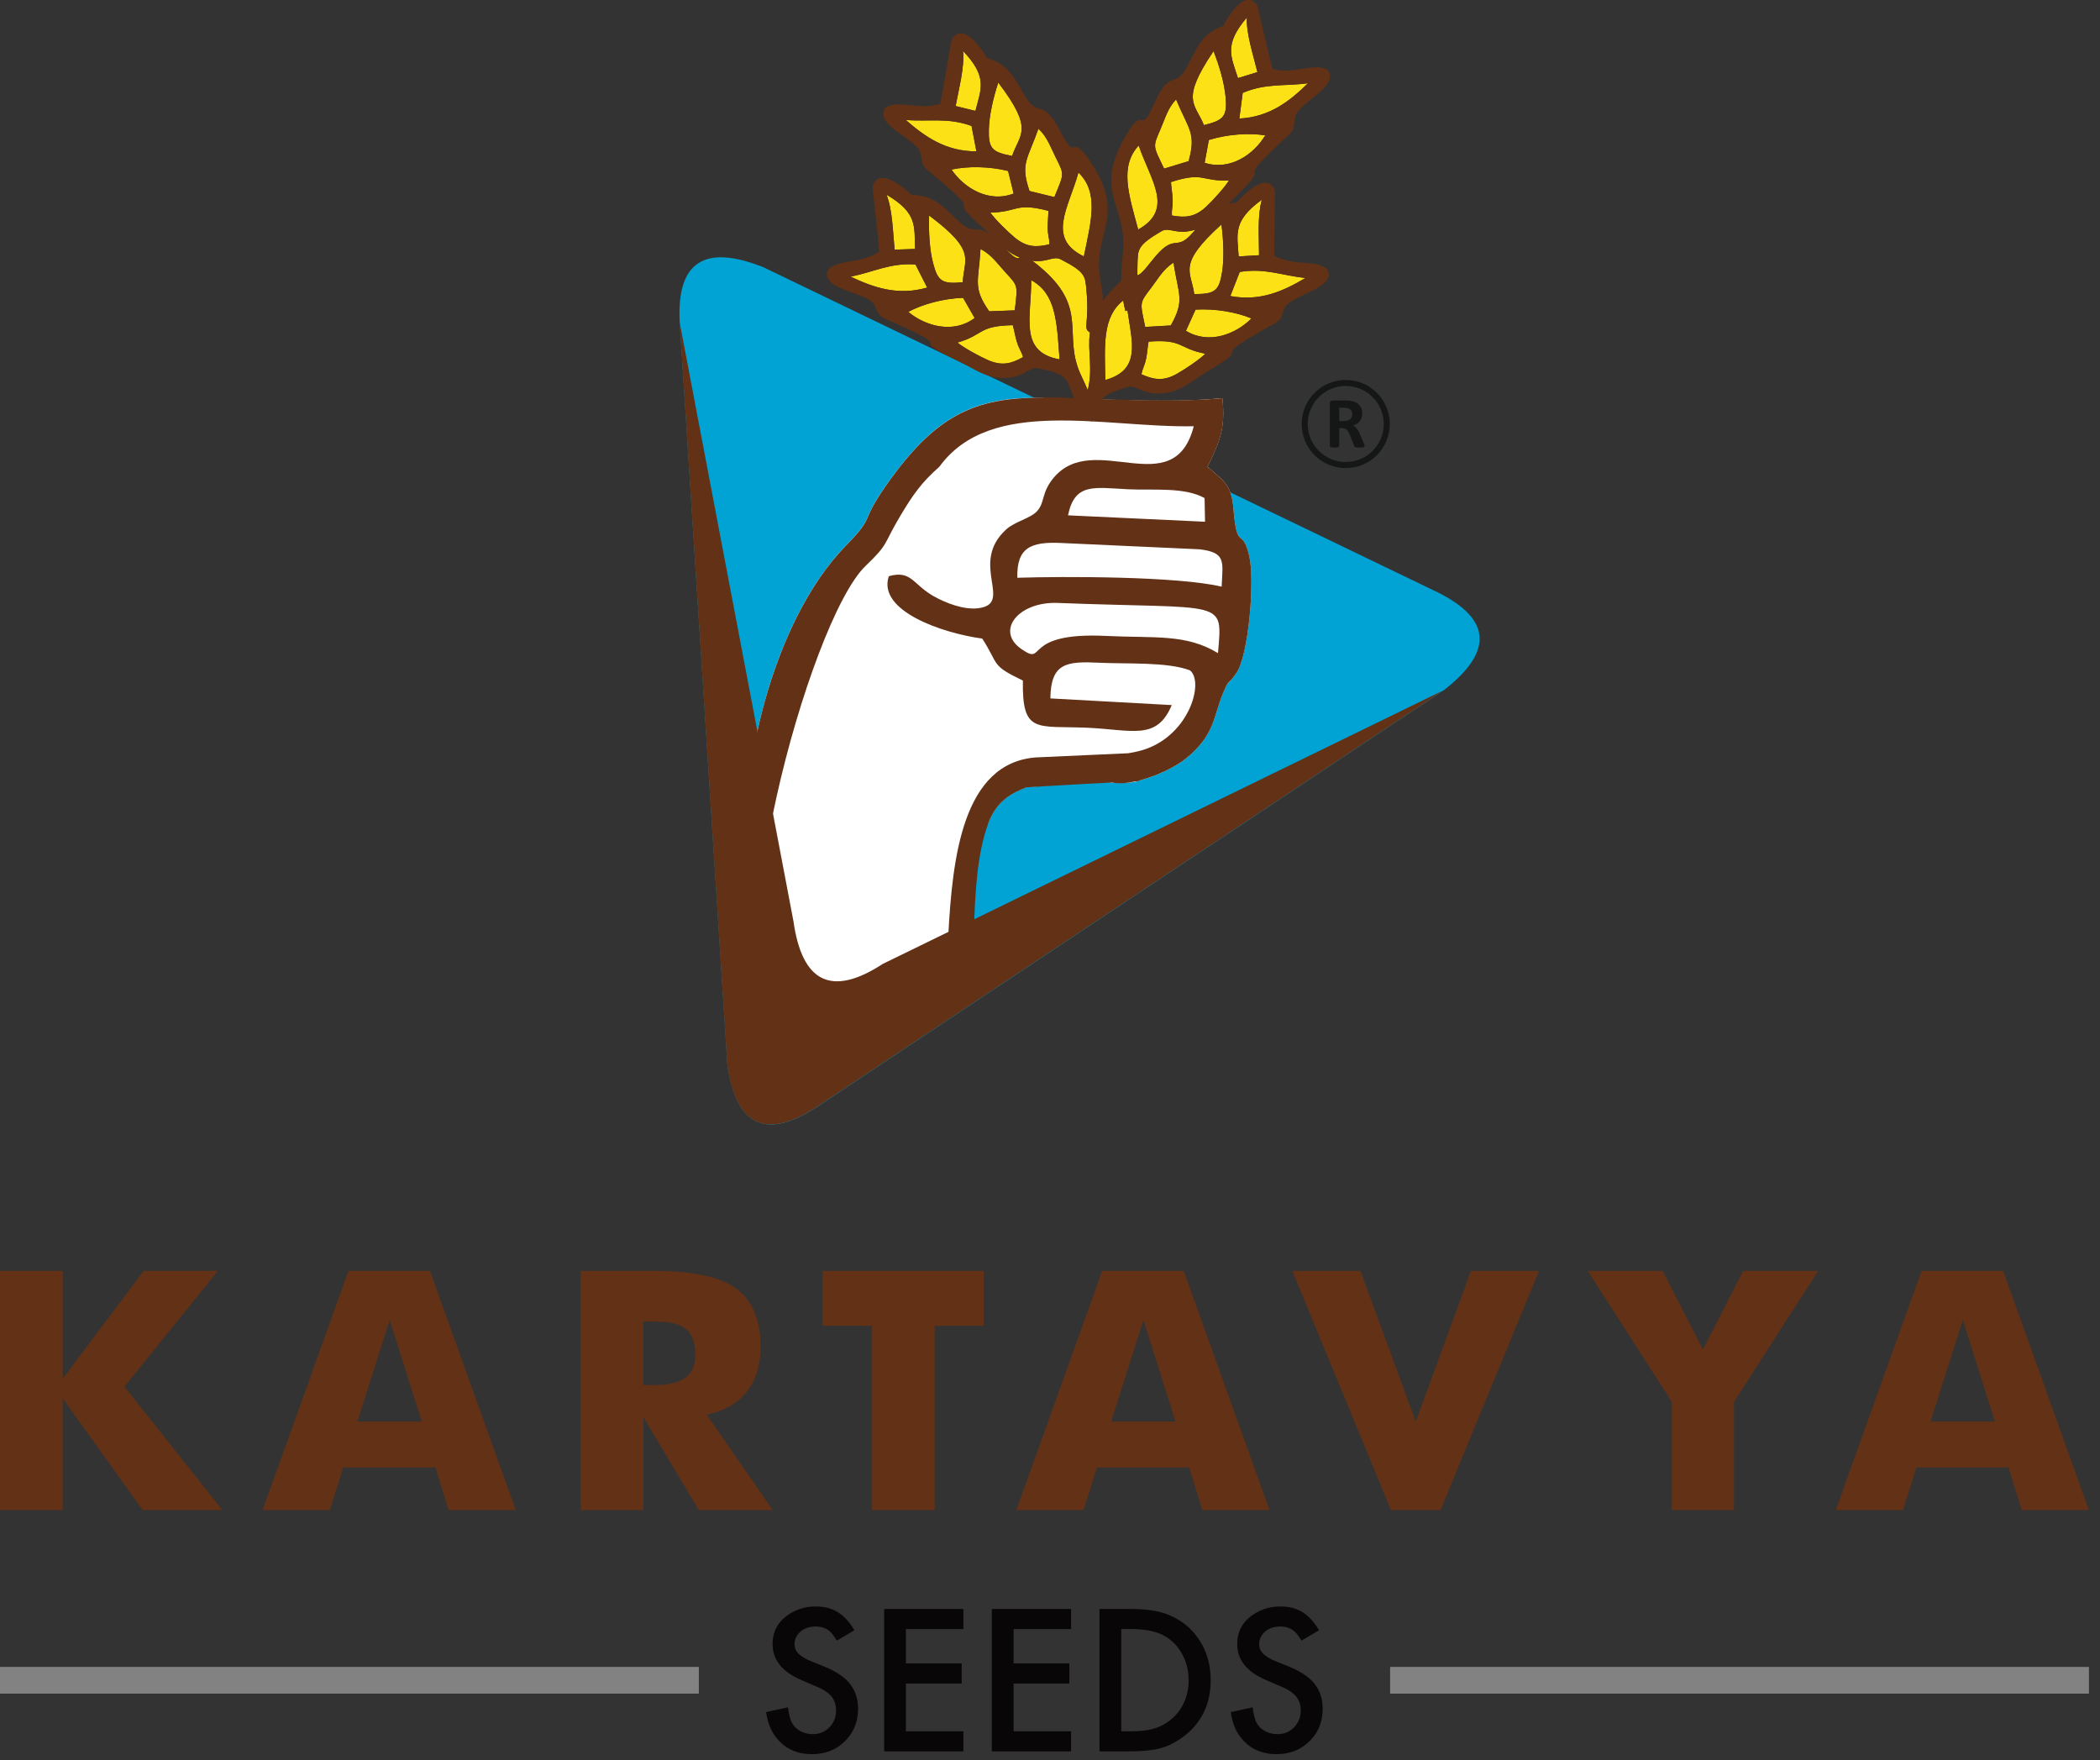 <svg width="179" height="150" viewBox="0 0 179 150" fill="none" xmlns="http://www.w3.org/2000/svg">
<rect x="0" y="0" width="179" height="150" fill="#333333" stroke="none"/>
<g clip-path="url(#clip0_173_318)">
<path fill-rule="evenodd" clip-rule="evenodd" d="M89.995 43.802L101.69 43.68L101.536 41.667C99.768 40.799 97.055 41.275 94.959 41.286C92.05 41.303 90.409 40.985 89.999 43.799L89.995 43.802ZM85.991 49.361C89.876 49.014 99.621 48.447 103.422 49.126C103.401 46.977 103.646 46.2 101.368 46.053L89.54 46.186C86.947 46.211 85.778 46.809 85.991 49.357V49.361ZM93.821 53.88C98.001 53.848 100.605 53.291 103.44 54.8C103.566 50.092 103.93 51.051 89.565 51.307C86.212 51.366 84.353 53.974 86.691 55.406C88.97 56.795 86.509 53.943 93.825 53.88H93.821ZM64.997 22.741L91.858 35.689C86.516 35.703 81.43 36.196 78.802 40.288C77.356 41.727 76.695 42.784 75.7 44.695C74.367 47.261 74.92 47.033 73.009 49.088C68.385 54.072 62.102 84.892 68.091 87.605C71.581 89.183 80.289 79.795 81.875 80.086C81.85 73.611 82.2 65.325 88.525 64.548L88.557 64.545C88.686 64.531 88.812 64.513 88.945 64.503L96.282 63.754C96.551 63.694 96.853 63.617 97.185 63.516C101.343 62.228 102.453 57.32 101.123 56.396C99.159 55.777 95.785 56.165 93.384 56.19C90.58 56.214 89.246 56.435 89.393 59.466L99.751 59.441C98.648 62.585 96.471 61.724 92.621 61.78C88.347 61.843 87.15 62.637 86.961 58.076C84.115 56.893 84.91 56.914 83.299 54.702C79.817 54.426 74.227 52.84 75.039 49.847C76.939 49.193 77.115 50.435 78.963 51.338C80.055 51.874 81.581 52.353 82.774 52.147C85.897 51.608 81.742 48.416 84.798 45.3C85.501 44.583 86.814 44.236 87.321 43.61C87.99 42.791 87.577 42.045 88.56 40.705C90.895 37.516 95.379 39.875 98.13 38.713L122.506 50.463C127.214 52.788 127.238 55.591 123.073 58.822L96.331 76.6L69.621 94.356C65.196 97.237 62.728 95.876 62.004 90.72L59.97 59.074L57.94 27.467C57.657 22.258 60.103 20.823 64.986 22.745L64.997 22.741Z" fill="#00A3D4"/>
<path fill-rule="evenodd" clip-rule="evenodd" d="M87.507 33.914C92.75 33.883 98.953 34.439 104.192 33.935C104.462 36.469 103.982 37.635 102.922 39.777C104.15 40.897 104.956 41.17 105.131 43.326C105.442 47.135 105.873 44.807 106.478 47.376C106.975 49.487 106.422 55.805 105.411 57.32C104.588 58.559 104.836 57.663 104.231 59.119C103.433 61.031 103.552 62.595 101.179 64.569C100.202 65.381 98.627 66.113 97.209 66.491C96.891 66.711 95.302 66.792 94.903 66.711C93.926 66.529 88.977 66.995 87.514 67.089C87.244 67.184 86.933 67.31 86.572 67.496C85.508 68.038 84.721 68.85 84.227 70.177C82.463 73.047 81.976 76.859 82.928 81.728C78.574 79.351 71.475 88.364 66.628 86.4C63.064 83.646 65.053 72.179 63.736 72.928C62.935 66.4 65.63 53.102 72.13 46.459C74.654 43.879 73.215 44.667 75.508 41.391C79.316 35.951 82.428 34.12 87.507 33.907V33.914Z" fill="white"/>
<path fill-rule="evenodd" clip-rule="evenodd" d="M91.035 43.921L102.715 44.467L102.677 42.451C100.965 41.485 98.228 41.804 96.131 41.699C93.226 41.552 91.606 41.139 91.035 43.925V43.921ZM86.712 49.242C90.611 49.116 100.374 49.105 104.129 50.001C104.231 47.852 104.521 47.093 102.257 46.816L90.443 46.277C87.853 46.154 86.649 46.683 86.716 49.242H86.712ZM94.269 54.198C98.445 54.404 101.074 53.998 103.818 55.665C104.213 50.971 104.525 51.947 90.167 51.387C86.817 51.254 84.808 53.754 87.059 55.315C89.25 56.834 86.961 53.844 94.266 54.198H94.269ZM101.756 36.326C100.045 42.955 93.219 36.585 89.789 40.746C88.732 42.031 89.099 42.801 88.385 43.578C87.843 44.173 86.509 44.446 85.767 45.122C82.536 48.059 86.499 51.482 83.352 51.842C82.151 51.979 80.653 51.415 79.593 50.82C77.8 49.812 77.695 48.563 75.76 49.109C74.776 52.052 80.268 53.953 83.726 54.426C85.207 56.729 84.412 56.662 87.188 58.003C87.111 62.567 88.354 61.843 92.624 62.021C96.471 62.182 98.596 63.166 99.877 60.093L89.533 59.525C89.565 56.494 90.909 56.347 93.709 56.484C96.107 56.599 99.502 56.4 101.427 57.131C102.701 58.129 101.305 62.963 97.083 64.013C96.744 64.097 96.439 64.156 96.166 64.198L88.798 64.531C88.665 64.531 88.536 64.541 88.41 64.548H88.375C82.015 64.965 81.185 73.218 80.832 79.683C79.264 79.302 70.026 88.178 66.635 86.404C60.814 83.355 68.875 52.945 73.779 48.234C75.805 46.288 75.242 46.487 76.719 44.002C77.825 42.147 78.543 41.128 80.072 39.777C84.454 33.757 94.091 36.469 101.763 36.329L101.756 36.326ZM94.752 66.683L94.906 66.712C95.379 66.806 96.03 66.757 96.747 66.603C96.961 66.603 97.111 66.561 97.213 66.491C98.63 66.113 100.206 65.381 101.182 64.569C103.559 62.595 103.436 61.031 104.234 59.119C104.84 57.663 104.588 58.556 105.414 57.32C106.426 55.801 106.975 49.487 106.482 47.376C105.876 44.81 105.446 47.135 105.134 43.33C104.959 41.174 104.157 40.897 102.925 39.781C103.989 37.635 104.469 36.469 104.196 33.938C98.686 34.471 88.826 33.683 88.921 33.9C82.984 33.837 79.659 35.475 75.511 41.401C73.219 44.677 74.657 43.893 72.134 46.469C65.63 53.113 62.935 66.41 63.74 72.938C68.689 103.062 60.884 81.976 82.935 81.738L83.016 79.284C83.107 76.288 83.261 72.812 84.234 70.187C84.724 68.861 85.515 68.049 86.576 67.506C86.94 67.32 87.251 67.191 87.517 67.1C87.552 67.1 91.931 66.831 94.752 66.694V66.683Z" fill="#623116"/>
<path fill-rule="evenodd" clip-rule="evenodd" d="M123.059 58.822L69.606 94.353C65.182 97.234 62.715 95.872 61.99 90.716L57.93 27.463L67.632 78.514C68.357 83.667 70.825 85.032 75.249 82.151L123.059 58.822Z" fill="#623116"/>
<path fill-rule="evenodd" clip-rule="evenodd" d="M105.582 21.855L107.318 21.75C107.318 20.179 107.171 18.362 107.556 17.022C105.074 18.821 105.452 19.899 105.582 21.855ZM104.868 25.23C107.43 25.713 109.408 24.799 111.277 23.69C109.243 23.48 107.829 22.822 105.673 23.175L104.868 25.233V25.23ZM101.802 25.062C103.559 25.062 103.912 24.792 104.168 23.189C104.357 21.995 104.29 20.476 104.112 19.125C100.317 22.562 101.518 23.077 101.798 25.058L101.802 25.062ZM101.087 28.191C102.999 29.374 105.312 28.509 106.674 27.137C105.347 26.591 103.597 26.29 101.907 26.385L101.087 28.191ZM97.615 27.862L99.796 27.736C101.01 25.573 100.457 25.163 100.023 22.381C99.162 22.923 98.732 23.728 98.112 24.54C97.101 25.87 97.174 25.723 97.615 27.865V27.862ZM97.3 31.901C98.35 32.363 99.155 32.507 100.303 31.866C100.979 31.492 102.306 30.599 102.74 30.141C100.408 29.696 100.884 28.887 97.902 29.111C97.808 29.643 97.794 30.053 97.696 30.54C97.559 31.222 97.388 31.359 97.297 31.901H97.3ZM95.932 26.507L96.1 26.434C96.495 29.171 97.272 31.53 94.216 32.384C94.153 29.395 93.968 26.99 95.739 25.608C95.788 25.898 95.851 26.196 95.928 26.511L95.932 26.507ZM101.903 19.563C101.816 19.664 101.725 19.766 101.63 19.874C100.139 21.572 100.188 19.633 98.123 22.297C97.433 23.186 97.136 23.427 96.95 23.455C96.947 23.175 96.947 22.86 96.957 22.506C96.999 21.278 96.894 20.928 99.012 19.696C99.582 19.363 100.142 19.878 101.231 19.717C101.473 19.682 101.697 19.629 101.903 19.57V19.563ZM99.894 18.366C101.024 18.565 101.84 18.516 102.803 17.624C103.366 17.102 104.441 15.919 104.756 15.37C102.386 15.489 102.649 14.592 99.81 15.513C99.845 16.052 99.932 16.451 99.953 16.952C99.985 17.648 99.852 17.816 99.894 18.369V18.366ZM102.68 13.871C104.822 14.568 106.863 13.182 107.85 11.53C106.432 11.313 104.658 11.432 103.041 11.925L102.68 13.875V13.871ZM105.638 10.102C108.242 9.965 109.943 8.61 111.49 7.091C109.467 7.368 107.934 7.063 105.925 7.914L105.638 10.102ZM105.522 6.654L107.181 6.143C106.807 4.617 106.226 2.884 106.278 1.491C104.297 3.826 104.927 4.781 105.522 6.654ZM102.621 10.662C104.329 10.245 104.605 9.902 104.469 8.285C104.367 7.081 103.937 5.621 103.44 4.354C100.58 8.589 101.872 8.803 102.621 10.662ZM99.229 14.368L101.315 13.731C101.977 11.341 101.34 11.078 100.247 8.474C99.54 9.206 99.316 10.088 98.91 11.022C98.245 12.555 98.28 12.391 99.225 14.368H99.229ZM97.017 19.563C100.111 17.827 98.081 15.387 97.059 12.398C95.414 14.19 96.201 16.549 97.017 19.563ZM79.032 24.509C76.53 25.23 74.472 24.505 72.504 23.578C74.51 23.179 75.854 22.391 78.035 22.538L79.032 24.509ZM83.079 27.102C81.287 28.46 78.903 27.816 77.419 26.577C78.686 25.909 80.401 25.443 82.092 25.38L83.079 27.102ZM87.202 30.438C86.201 30.998 85.413 31.215 84.206 30.687C83.499 30.379 82.092 29.612 81.616 29.195C83.891 28.538 83.345 27.774 86.33 27.715C86.477 28.236 86.526 28.642 86.673 29.119C86.873 29.787 87.058 29.903 87.202 30.435V30.438ZM90.317 30.631C86.82 30.001 87.923 27.036 87.898 23.879C90.048 25.034 90.086 27.519 90.317 30.631ZM86.502 26.451L84.318 26.532C82.9 24.491 83.411 24.033 83.579 21.222C84.489 21.68 84.997 22.44 85.686 23.193C86.824 24.425 86.736 24.281 86.502 26.455V26.451ZM82.067 24.057C80.317 24.222 79.939 23.987 79.533 22.416C79.228 21.246 79.151 19.724 79.197 18.366C83.303 21.432 82.158 22.055 82.067 24.054V24.057ZM77.996 21.218L76.257 21.278C76.103 19.713 76.078 17.89 75.567 16.591C78.21 18.149 77.937 19.258 77.996 21.218ZM83.229 12.898C80.621 12.909 78.843 11.652 77.209 10.224C79.246 10.385 80.758 9.993 82.813 10.732L83.226 12.898H83.229ZM86.4 16.493C84.304 17.312 82.186 16.045 81.105 14.449C82.508 14.151 84.286 14.169 85.928 14.568L86.4 16.493ZM89.442 20.823C88.326 21.089 87.507 21.082 86.495 20.249C85.9 19.759 84.759 18.642 84.416 18.11C86.789 18.096 86.474 17.214 89.362 17.97C89.358 18.513 89.295 18.915 89.302 19.412C89.313 20.109 89.456 20.273 89.446 20.823H89.442ZM87.979 22.22C88.046 22.227 88.115 22.237 88.186 22.244C89.281 22.342 89.81 21.799 90.398 22.097C92.582 23.207 92.494 23.56 92.61 24.785C92.876 27.617 92.256 27.963 92.904 28.331C92.68 29.952 93.18 31.404 92.718 33.252C92.54 32.832 92.344 32.409 92.13 31.954C90.573 28.628 92.764 26.413 88.963 23.025C88.55 22.657 88.231 22.398 87.975 22.22H87.979ZM92.382 21.855C89.194 20.298 91.077 17.75 91.924 14.704C93.671 16.399 93.019 18.8 92.382 21.855ZM89.873 16.798L87.751 16.28C86.954 13.931 87.573 13.63 88.511 10.97C89.26 11.659 89.537 12.527 89.995 13.437C90.748 14.928 90.699 14.771 89.873 16.794V16.798ZM86.271 13.29C84.542 12.972 84.244 12.643 84.286 11.022C84.318 9.815 84.664 8.33 85.088 7.035C88.186 11.103 86.912 11.39 86.271 13.287V13.29ZM83.142 9.454L81.455 9.038C81.742 7.49 82.221 5.73 82.088 4.344C84.199 6.563 83.628 7.553 83.142 9.454ZM85.718 21.229C86.068 21.512 86.453 21.765 86.915 21.95C86.74 22.052 86.565 22.093 85.718 21.229Z" fill="#FBE116"/>
<path fill-rule="evenodd" clip-rule="evenodd" d="M101.087 28.195C102.999 29.378 105.312 28.513 106.674 27.141C105.347 26.595 103.597 26.294 101.906 26.389L101.087 28.195ZM104.868 25.233C107.43 25.716 109.408 24.803 111.277 23.693C109.243 23.483 107.829 22.825 105.673 23.179L104.868 25.237V25.233ZM105.582 21.859L107.318 21.754C107.318 20.183 107.171 18.366 107.556 17.025C105.074 18.825 105.452 19.903 105.582 21.859ZM101.801 25.069C103.559 25.069 103.912 24.799 104.168 23.196C104.357 22.003 104.29 20.484 104.112 19.133C100.317 22.57 101.518 23.084 101.798 25.065L101.801 25.069ZM97.615 27.869L99.796 27.743C101.01 25.58 100.457 25.17 100.023 22.388C99.162 22.93 98.732 23.735 98.112 24.547C97.101 25.878 97.174 25.73 97.615 27.873V27.869ZM97.3 31.908C98.35 32.37 99.155 32.514 100.303 31.873C100.979 31.499 102.305 30.606 102.74 30.148C100.408 29.703 100.884 28.895 97.902 29.119C97.808 29.651 97.794 30.06 97.696 30.547C97.559 31.229 97.388 31.366 97.297 31.908H97.3ZM102.68 13.879C104.822 14.575 106.863 13.189 107.85 11.537C106.432 11.32 104.658 11.439 103.041 11.932L102.68 13.882V13.879ZM105.638 10.109C108.242 9.972 109.943 8.618 111.49 7.099C109.467 7.375 107.934 7.071 105.925 7.921L105.638 10.109ZM105.522 6.661L107.181 6.15C106.807 4.624 106.226 2.891 106.278 1.498C104.297 3.833 104.927 4.788 105.522 6.661ZM102.621 10.669C104.329 10.252 104.605 9.909 104.469 8.292C104.367 7.088 103.937 5.628 103.44 4.361C100.58 8.597 101.871 8.81 102.621 10.669ZM99.229 14.376L101.315 13.739C101.976 11.348 101.339 11.085 100.247 8.481C99.54 9.213 99.316 10.095 98.91 11.029C98.245 12.562 98.28 12.398 99.225 14.376H99.229ZM97.017 19.57C100.111 17.834 98.081 15.394 97.059 12.405C95.413 14.197 96.201 16.556 97.017 19.57ZM99.894 18.373C101.024 18.573 101.84 18.523 102.803 17.631C103.366 17.109 104.441 15.926 104.756 15.377C102.386 15.496 102.649 14.6 99.81 15.52C99.845 16.059 99.932 16.458 99.953 16.959C99.985 17.655 99.852 17.823 99.894 18.376V18.373ZM95.931 26.515L96.1 26.441C96.495 29.178 97.272 31.537 94.216 32.392C94.153 29.402 93.968 26.998 95.739 25.615C95.788 25.905 95.851 26.203 95.928 26.518L95.931 26.515ZM101.903 19.57C101.815 19.672 101.724 19.773 101.63 19.881C100.139 21.579 100.188 19.64 98.123 22.304C97.433 23.193 97.136 23.434 96.95 23.462C96.947 23.182 96.947 22.867 96.957 22.514C96.999 21.285 96.894 20.935 99.012 19.703C99.582 19.37 100.142 19.885 101.231 19.724C101.472 19.689 101.696 19.637 101.903 19.577V19.57ZM86.4 16.497C84.304 17.316 82.186 16.049 81.104 14.453C82.508 14.155 84.286 14.173 85.928 14.572L86.4 16.497ZM83.229 12.902C80.621 12.912 78.843 11.656 77.209 10.228C79.246 10.389 80.758 9.997 82.813 10.735L83.229 12.902ZM83.145 9.454L81.458 9.038C81.745 7.491 82.225 5.73 82.091 4.344C84.202 6.563 83.632 7.554 83.145 9.454ZM86.274 13.291C84.545 12.972 84.248 12.643 84.29 11.022C84.321 9.815 84.668 8.331 85.091 7.036C88.189 11.103 86.915 11.39 86.274 13.287V13.291ZM89.876 16.798L87.755 16.28C86.957 13.931 87.576 13.63 88.514 10.97C89.263 11.659 89.54 12.527 89.999 13.438C90.751 14.929 90.702 14.771 89.876 16.794V16.798ZM92.386 21.856C89.197 20.298 91.08 17.75 91.927 14.705C93.674 16.399 93.023 18.8 92.386 21.856ZM89.442 20.823C88.326 21.089 87.506 21.082 86.495 20.249C85.9 19.759 84.759 18.642 84.416 18.11C86.789 18.096 86.474 17.214 89.362 17.97C89.358 18.513 89.295 18.916 89.302 19.413C89.312 20.109 89.456 20.274 89.445 20.823H89.442ZM83.075 27.106C81.283 28.464 78.899 27.82 77.415 26.581C78.682 25.913 80.397 25.447 82.088 25.384L83.075 27.106ZM79.029 24.512C76.526 25.233 74.468 24.509 72.501 23.581C74.506 23.182 75.85 22.395 78.031 22.542L79.029 24.512ZM77.993 21.219L76.253 21.278C76.099 19.713 76.075 17.89 75.564 16.591C78.206 18.149 77.933 19.259 77.993 21.219ZM82.064 24.057C80.313 24.222 79.935 23.987 79.529 22.416C79.225 21.247 79.148 19.724 79.193 18.366C83.299 21.432 82.154 22.055 82.064 24.054V24.057ZM86.498 26.451L84.314 26.532C82.897 24.491 83.408 24.033 83.576 21.222C84.486 21.681 84.993 22.44 85.683 23.193C86.82 24.425 86.733 24.281 86.498 26.455V26.451ZM90.314 30.631C86.817 30.001 87.919 27.036 87.895 23.879C90.044 25.034 90.083 27.519 90.314 30.631ZM87.198 30.438C86.197 30.998 85.41 31.215 84.202 30.687C83.495 30.379 82.088 29.612 81.612 29.196C83.887 28.538 83.341 27.775 86.327 27.715C86.474 28.237 86.523 28.643 86.67 29.119C86.869 29.787 87.055 29.903 87.198 30.435V30.438ZM87.979 22.216C88.045 22.223 88.115 22.234 88.185 22.241C89.281 22.339 89.81 21.796 90.398 22.094C92.582 23.203 92.494 23.557 92.61 24.782C92.876 27.614 92.256 27.96 92.904 28.328C92.68 29.948 93.18 31.401 92.718 33.249C92.54 32.829 92.344 32.406 92.13 31.95C90.573 28.625 92.764 26.41 88.963 23.021C88.549 22.654 88.231 22.395 87.975 22.216H87.979ZM85.721 21.226C86.071 21.509 86.456 21.761 86.918 21.947C86.743 22.048 86.568 22.09 85.721 21.226ZM91.773 35.521C91.801 35.514 91.826 35.51 91.854 35.507C91.983 35.654 92.484 35.556 92.967 35.601C92.949 36.165 93.212 35.881 93.093 35.612L93.474 35.643C93.425 35.108 93.516 35.811 93.415 35.36L93.453 35.223C93.789 34.04 93.772 33.676 96.124 32.976C96.758 32.787 97.178 33.42 98.273 33.519C100.398 33.711 101.458 32.521 102.824 31.712C107.524 28.937 102.186 31.194 108.228 27.803C108.634 27.575 108.935 27.46 109.162 27.12L109.474 26.315C109.901 25.125 113.951 24.631 113.16 22.976C112.253 22.087 110.377 22.72 108.637 21.817C108.588 21.009 108.693 16.315 108.672 16.259C108.098 14.708 106.467 16.175 105.844 16.791C105.2 17.431 105.697 17.165 104.987 17.309C104.903 17.326 104.819 17.347 104.738 17.365C104.892 17.197 105.046 17.032 105.211 16.871C109.106 13.063 104.469 16.518 109.52 11.8C109.856 11.484 110.125 11.299 110.262 10.917L110.37 10.063C110.5 8.807 114.311 7.372 113.149 5.951C112.054 5.299 110.384 6.36 108.48 5.891C108.238 5.117 107.213 0.536 107.178 0.483C106.247 -0.885 105.015 0.924 104.56 1.67C104.091 2.443 104.507 2.065 103.853 2.377C102.428 3.052 102.071 3.98 101.203 5.653C100.16 7.652 99.743 5.758 98.378 8.831C97.003 11.925 97.685 8.443 95.753 11.929C93.292 16.371 96.096 17.75 95.728 21.397C95.638 22.304 95.564 23.098 95.578 23.914C95.371 24.103 95.123 24.351 94.822 24.673C94.514 25.006 94.251 25.328 94.027 25.636C93.975 24.985 93.877 24.327 93.758 23.606C93.18 19.987 95.9 18.45 93.187 14.155C91.059 10.788 91.941 14.225 90.391 11.211C88.85 8.222 88.539 10.137 87.384 8.198C86.421 6.581 86.012 5.674 84.549 5.079C83.877 4.806 84.318 5.159 83.803 4.414C83.306 3.696 81.969 1.96 81.122 3.378C81.09 3.427 80.331 8.061 80.135 8.849C78.262 9.426 76.533 8.464 75.476 9.174C74.394 10.658 78.283 11.877 78.486 13.123L78.644 13.97C78.805 14.341 79.081 14.512 79.438 14.81C84.752 19.234 79.921 16.049 84.031 19.63C84.167 19.748 84.3 19.875 84.43 19.997C83.166 19.062 83.079 20.134 81.728 18.86C80.352 17.568 79.708 16.805 78.14 16.633C77.419 16.553 77.94 16.773 77.237 16.196C76.561 15.639 74.793 14.334 74.373 15.93C74.359 15.986 74.912 20.648 74.941 21.46C73.299 22.524 71.37 22.069 70.551 23.039C69.925 24.761 73.999 24.869 74.541 26.014L74.927 26.788C75.186 27.099 75.497 27.187 75.924 27.376C82.26 30.183 76.733 28.436 81.675 30.76C83.11 31.436 84.279 32.525 86.376 32.129C87.457 31.926 87.814 31.261 88.466 31.387C90.874 31.859 90.888 32.224 91.339 33.371C92.071 35.234 91.598 34.992 91.766 35.367V35.507L91.773 35.521Z" fill="#623116"/>
<path fill-rule="evenodd" clip-rule="evenodd" d="M178.058 128.701H172.328L171.208 125.078H163.35L162.205 128.701H156.476L163.791 108.315H170.743L178.055 128.701H178.058ZM170.042 121.158L167.309 112.498L164.554 121.158H170.042ZM154.977 108.315L147.802 119.485V128.701H142.509V119.485L135.334 108.315H141.722L145.156 115.018L148.586 108.315H154.974H154.977ZM131.186 108.315L122.786 128.701H118.561L110.153 108.315H115.964L120.678 121.161L125.379 108.315H131.186ZM108.214 128.701H102.484L101.364 125.078H93.506L92.361 128.701H86.631L93.947 108.315H100.898L108.21 128.701H108.214ZM100.198 121.158L97.465 112.498L94.71 121.158H100.198ZM83.849 112.992H79.673V128.701H74.328V112.992H70.128V108.315H83.849V112.992ZM65.864 128.701H59.564L54.846 120.78V128.701H49.501V108.315H55.766C59.109 108.315 61.454 108.833 62.805 109.866C64.156 110.902 64.832 112.54 64.832 114.773C64.832 116.342 64.44 117.616 63.659 118.61C62.879 119.6 61.734 120.255 60.239 120.57L65.868 128.704L65.864 128.701ZM59.263 115.449C59.263 114.448 59.007 113.727 58.5 113.293C57.985 112.855 57.128 112.638 55.906 112.638H54.842V118.046H55.815C56.991 118.046 57.866 117.833 58.426 117.416C58.986 116.993 59.263 116.335 59.263 115.449ZM43.967 128.701H38.237L37.117 125.078H29.259L28.114 128.701H22.384L29.7 108.315H36.651L43.963 128.701H43.967ZM35.951 121.158L33.217 112.498L30.463 121.158H35.951ZM18.957 128.701H12.163L5.341 119.18V128.701H0V108.315H5.345V117.504L12.247 108.315H18.576L10.609 118.179L18.957 128.701Z" fill="#623116"/>
<path d="M59.567 142.068H0V144.344H59.567V142.068Z" fill="#818281"/>
<path d="M178.059 142.068H118.491V144.344H178.059V142.068Z" fill="#818281"/>
<path fill-rule="evenodd" clip-rule="evenodd" d="M112.428 138.946L110.934 139.825C110.713 139.461 110.517 139.202 110.353 139.055C110.041 138.768 109.632 138.624 109.117 138.624C108.602 138.624 108.144 138.778 107.811 139.079C107.493 139.366 107.328 139.723 107.328 140.136C107.328 140.549 107.521 140.875 107.909 141.141C108.091 141.27 108.259 141.375 108.424 141.449C108.588 141.526 109.075 141.725 109.88 142.047C110.899 142.464 111.627 142.957 112.064 143.528C112.516 144.12 112.743 144.82 112.743 145.628C112.743 146.794 112.327 147.76 111.501 148.516C110.783 149.174 109.887 149.503 108.812 149.503C107.433 149.503 106.369 148.964 105.617 147.886C105.26 147.375 105.025 146.72 104.906 145.922L106.772 145.513C106.849 146.132 106.968 146.58 107.118 146.857C107.279 147.14 107.521 147.371 107.836 147.543C108.154 147.711 108.501 147.798 108.875 147.798C109.495 147.798 109.992 147.581 110.374 147.14C110.706 146.762 110.874 146.304 110.874 145.772C110.874 145.089 110.594 144.561 110.027 144.179C109.828 144.043 109.639 143.934 109.464 143.854C109.292 143.773 108.788 143.56 107.955 143.206C106.289 142.506 105.459 141.48 105.459 140.129C105.459 139.044 105.925 138.197 106.856 137.585C107.535 137.14 108.294 136.916 109.131 136.916C109.866 136.916 110.496 137.081 111.025 137.406C111.553 137.732 112.022 138.246 112.435 138.95L112.428 138.946ZM95.575 147.557H96.408C97.15 147.557 97.769 147.49 98.266 147.354C98.767 147.221 99.229 146.997 99.652 146.682C100.195 146.276 100.615 145.765 100.905 145.138C101.182 144.55 101.318 143.906 101.318 143.199C101.318 142.201 101.045 141.319 100.503 140.553C100.076 139.951 99.533 139.517 98.886 139.244C98.238 138.974 97.412 138.838 96.408 138.838H95.575V147.553V147.557ZM93.719 149.265V137.13H96.299C97.612 137.13 98.644 137.27 99.397 137.55C100.737 138.043 101.752 138.901 102.442 140.129C102.943 141.029 103.195 142.051 103.195 143.195C103.195 145.299 102.376 146.937 100.744 148.103C100.121 148.547 99.491 148.852 98.851 149.016C98.21 149.184 97.349 149.265 96.268 149.265H93.723H93.719ZM91.297 138.841H86.397V141.771H91.15V143.483H86.397V147.557H91.297V149.265H84.542V137.13H91.297V138.841ZM82.12 138.841H77.219V141.771H81.972V143.483H77.219V147.557H82.12V149.265H75.364V137.13H82.12V138.841ZM72.826 138.946L71.332 139.825C71.111 139.461 70.915 139.202 70.751 139.055C70.439 138.768 70.03 138.624 69.515 138.624C69.001 138.624 68.542 138.778 68.21 139.079C67.888 139.366 67.727 139.723 67.727 140.136C67.727 140.549 67.919 140.875 68.308 141.141C68.49 141.27 68.657 141.375 68.822 141.449C68.987 141.526 69.473 141.725 70.278 142.047C71.297 142.464 72.025 142.957 72.462 143.528C72.917 144.12 73.141 144.82 73.141 145.628C73.141 146.794 72.725 147.76 71.895 148.516C71.181 149.174 70.282 149.503 69.207 149.503C67.828 149.503 66.764 148.964 66.011 147.886C65.658 147.375 65.42 146.72 65.301 145.922L67.166 145.513C67.243 146.132 67.359 146.58 67.513 146.857C67.674 147.14 67.912 147.371 68.231 147.543C68.549 147.711 68.892 147.798 69.27 147.798C69.89 147.798 70.387 147.581 70.768 147.14C71.101 146.762 71.269 146.304 71.269 145.772C71.269 145.089 70.989 144.561 70.422 144.179C70.219 144.043 70.033 143.934 69.858 143.854C69.687 143.773 69.186 143.56 68.35 143.206C66.687 142.506 65.854 141.48 65.854 140.129C65.854 139.044 66.319 138.197 67.25 137.585C67.93 137.14 68.689 136.916 69.526 136.916C70.261 136.916 70.891 137.081 71.419 137.406C71.948 137.732 72.42 138.246 72.83 138.95L72.826 138.946Z" fill="#080606"/>
<path fill-rule="evenodd" clip-rule="evenodd" d="M115.26 35.311C115.26 35.178 115.229 35.066 115.169 34.978C115.11 34.887 115.012 34.821 114.875 34.786C114.833 34.775 114.788 34.768 114.735 34.761C114.683 34.754 114.609 34.751 114.518 34.751H114.154V35.885H114.567C114.683 35.885 114.784 35.871 114.868 35.843C114.956 35.815 115.029 35.776 115.085 35.724C115.145 35.675 115.187 35.615 115.215 35.545C115.243 35.475 115.257 35.398 115.257 35.311H115.26ZM116.31 38.023C116.31 38.044 116.307 38.065 116.296 38.079C116.289 38.097 116.268 38.107 116.24 38.118C116.209 38.128 116.163 38.135 116.104 38.139C116.044 38.142 115.964 38.146 115.859 38.146C115.771 38.146 115.705 38.146 115.652 38.139C115.6 38.135 115.558 38.128 115.53 38.114C115.498 38.104 115.481 38.09 115.467 38.072C115.453 38.055 115.442 38.034 115.435 38.009L115.075 37.113C115.033 37.012 114.987 36.921 114.949 36.844C114.907 36.767 114.861 36.7 114.812 36.648C114.76 36.595 114.704 36.557 114.637 36.529C114.571 36.504 114.494 36.49 114.41 36.49H114.154V38.016C114.154 38.037 114.147 38.055 114.137 38.072C114.123 38.09 114.098 38.104 114.07 38.114C114.039 38.125 113.997 38.132 113.948 38.139C113.899 38.146 113.829 38.149 113.752 38.149C113.675 38.149 113.608 38.146 113.556 38.139C113.503 38.132 113.461 38.125 113.433 38.114C113.402 38.104 113.381 38.09 113.37 38.076C113.36 38.058 113.353 38.041 113.353 38.02V34.39C113.353 34.299 113.377 34.233 113.423 34.194C113.468 34.152 113.528 34.135 113.594 34.135H114.63C114.735 34.135 114.823 34.135 114.889 34.138C114.956 34.142 115.019 34.149 115.075 34.152C115.236 34.177 115.379 34.215 115.509 34.271C115.638 34.327 115.747 34.401 115.838 34.488C115.925 34.579 115.995 34.684 116.044 34.807C116.093 34.929 116.114 35.069 116.114 35.227C116.114 35.36 116.097 35.482 116.065 35.591C116.03 35.703 115.981 35.801 115.915 35.885C115.848 35.972 115.768 36.046 115.67 36.109C115.572 36.175 115.463 36.224 115.337 36.266C115.397 36.294 115.453 36.329 115.505 36.371C115.558 36.413 115.607 36.462 115.652 36.522C115.698 36.581 115.743 36.648 115.785 36.721C115.827 36.798 115.866 36.882 115.904 36.977L116.24 37.764C116.272 37.845 116.293 37.901 116.303 37.936C116.314 37.971 116.317 37.999 116.317 38.023H116.31Z" fill="#151616"/>
<path fill-rule="evenodd" clip-rule="evenodd" d="M114.707 32.384C116.783 32.384 118.463 34.064 118.463 36.14C118.463 38.216 116.783 39.896 114.707 39.896C112.632 39.896 110.952 38.216 110.952 36.14C110.952 34.064 112.632 32.384 114.707 32.384ZM114.707 32.895C116.496 32.895 117.949 34.348 117.949 36.137C117.949 37.925 116.496 39.378 114.707 39.378C112.919 39.378 111.466 37.925 111.466 36.137C111.466 34.348 112.919 32.895 114.707 32.895Z" fill="#151616"/>
</g>
<defs>
<clipPath id="clip0_173_318">
<rect width="178.058" height="149.503" fill="white"/>
</clipPath>
</defs>
</svg>
